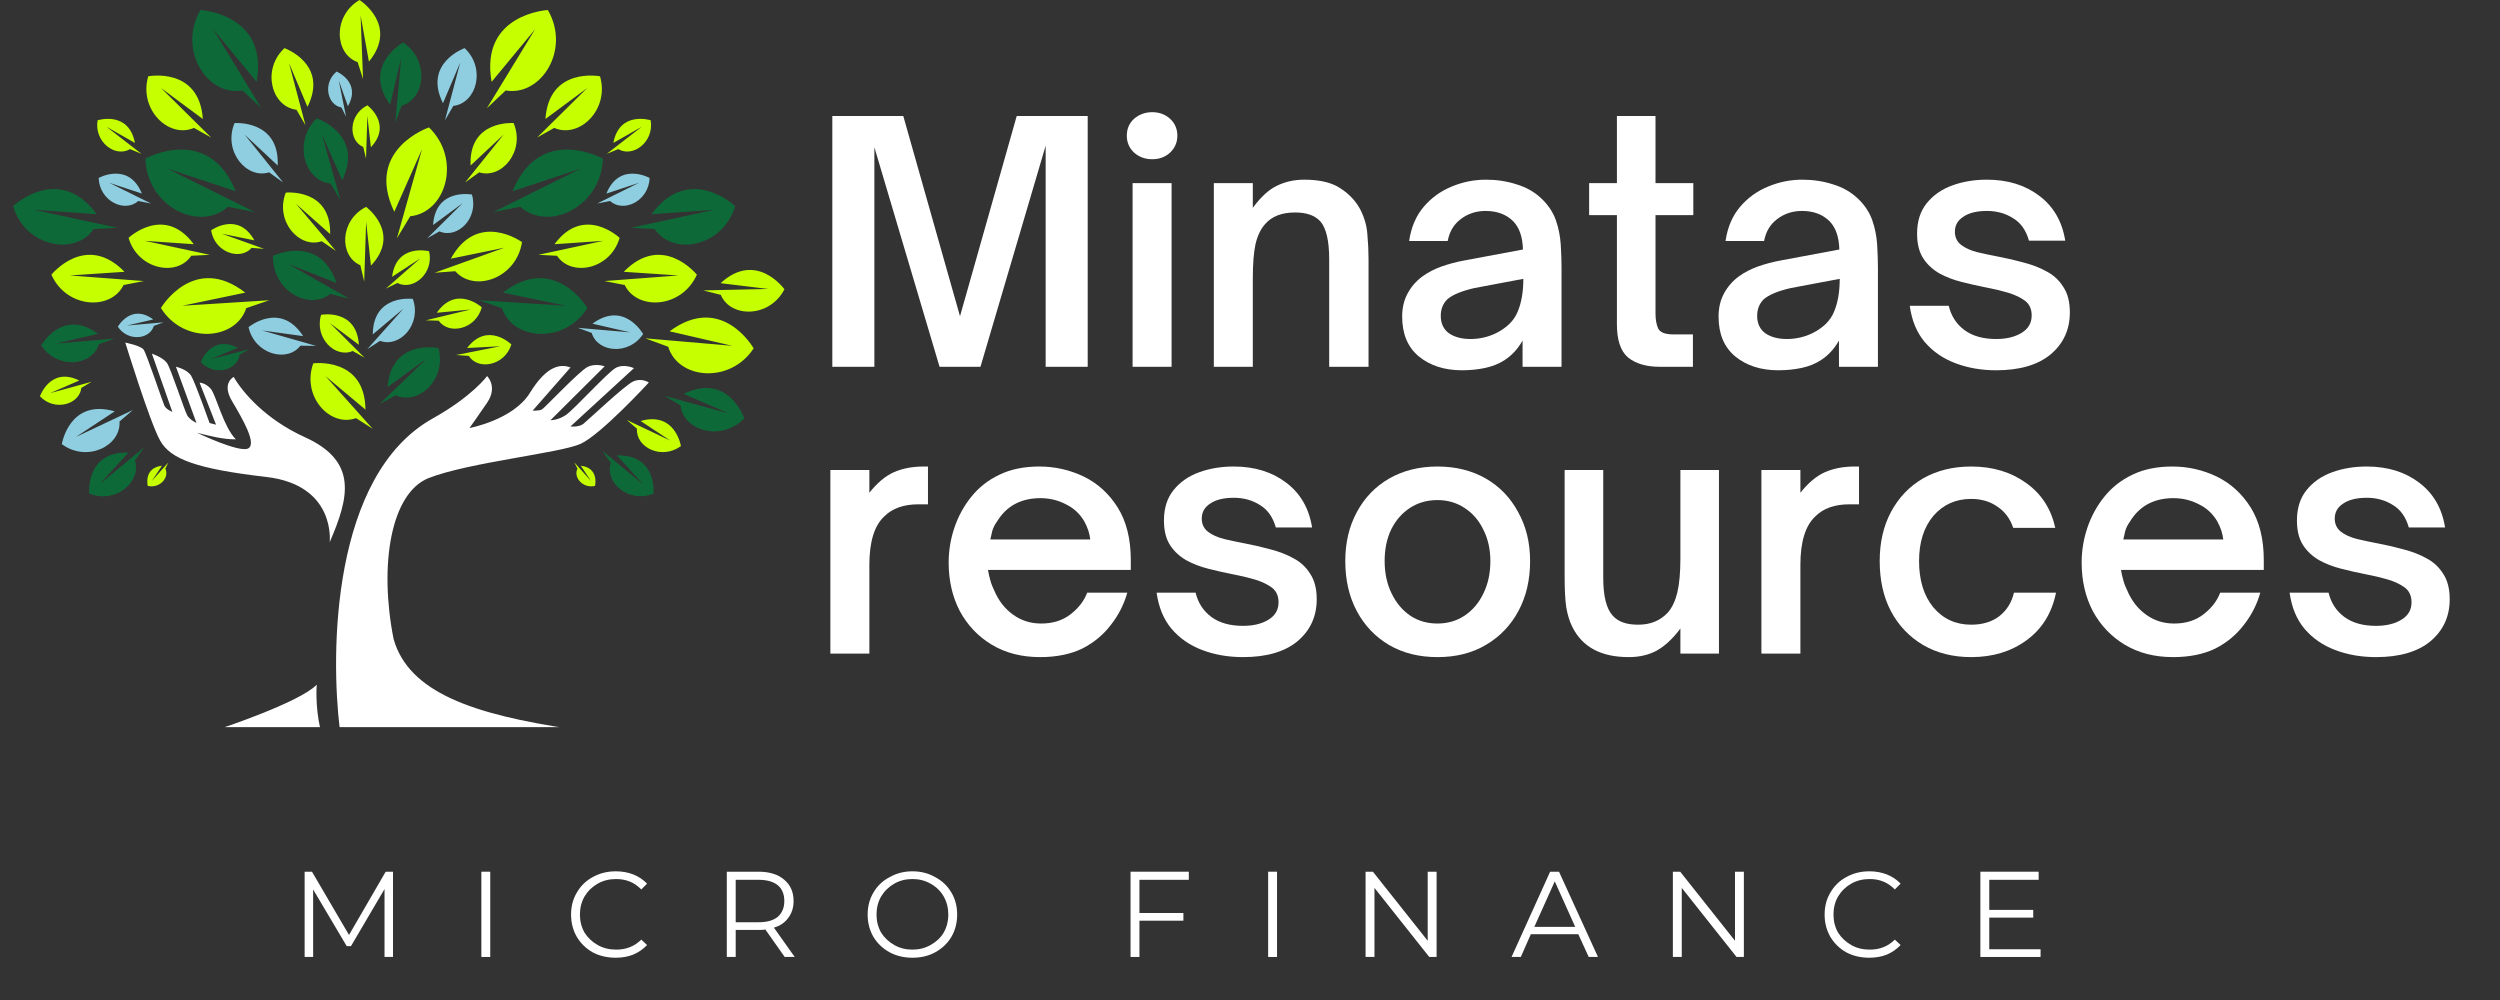 <svg xmlns="http://www.w3.org/2000/svg" xmlns:xlink="http://www.w3.org/1999/xlink" width="135" zoomAndPan="magnify" viewBox="0 0 101.25 40.5" height="54" preserveAspectRatio="xMidYMid meet" version="1.0"><rect x="0" y="0" width="101.25" height="40.5" fill="#333333" stroke="none"/><defs><g/><clipPath id="2e53399240"><path d="M 5 13 L 27 13 L 27 29.449 L 5 29.449 Z M 5 13 " clip-rule="nonzero"/></clipPath><clipPath id="87fb37adbe"><path d="M 0.523 0 L 31 0 L 31 21 L 0.523 21 Z M 0.523 0 " clip-rule="nonzero"/></clipPath><clipPath id="a60435dde3"><path d="M 1 0 L 31.797 0 L 31.797 20 L 1 20 Z M 1 0 " clip-rule="nonzero"/></clipPath></defs><g clip-path="url(#2e53399240)"><path fill="#ffffff" d="M 17.523 16.949 C 19.145 16.043 19.727 15.23 19.727 15.23 C 19.727 15.23 20.172 15.656 19.727 16.312 C 19.281 16.969 19.012 17.336 19.012 17.336 C 19.012 17.336 20.789 17.008 21.465 15.906 C 22.141 14.805 22.703 14.727 23.105 14.883 L 21.57 16.633 C 21.57 16.633 21.84 16.641 21.949 16.582 C 22.055 16.523 23.465 15.027 23.793 14.863 C 24.121 14.699 24.488 14.836 24.488 14.836 L 22.293 17.02 C 22.293 17.02 22.594 17.027 22.922 16.805 C 23.25 16.582 24.605 15.086 24.934 14.902 C 25.262 14.719 25.676 14.91 25.676 14.91 L 23.105 17.27 C 23.105 17.27 23.434 17.316 23.629 17.164 C 23.82 17.008 25.293 15.617 25.637 15.453 C 25.988 15.289 26.277 15.492 26.277 15.492 C 26.277 15.492 24.344 17.598 23.512 17.977 C 22.68 18.352 19 18.723 17.367 19.359 C 15.84 19.957 15.34 22.848 15.941 25.883 C 16.555 28.035 19.133 28.934 23.18 29.531 L 13.762 29.531 C 13.383 26.453 13.422 19.246 17.523 16.949 Z M 12.969 29.504 L 8.941 29.504 C 8.941 29.504 12.133 28.449 12.828 27.73 C 12.828 27.73 12.754 28.547 12.969 29.504 Z M 9.465 15.266 C 9.465 15.266 8.961 15.512 9.398 16.246 C 9.832 16.977 10.414 17.984 10.047 18.164 C 9.684 18.344 7.977 17.527 7.977 17.527 C 8.508 17.66 9.035 17.797 9.551 17.793 C 9.062 17.305 8.75 16.027 8.551 15.766 C 8.348 15.508 8.082 15.496 8.082 15.496 L 8.75 17.199 L 8.488 17.133 C 8.488 17.133 7.902 15.48 7.742 15.219 C 7.582 14.957 7.125 14.852 7.125 14.852 L 7.957 17.129 C 7.957 17.129 7.707 17.016 7.59 16.836 C 7.477 16.652 6.93 14.949 6.766 14.707 C 6.598 14.469 6.152 14.324 6.152 14.324 L 6.98 16.68 C 6.98 16.68 6.734 16.59 6.656 16.426 C 6.582 16.258 5.934 14.32 5.816 14.16 C 5.699 13.996 5.074 13.875 5.074 13.875 C 5.074 13.875 6.07 17.109 6.488 17.848 C 6.902 18.586 7.938 18.988 10.781 19.316 C 13.625 19.645 13.352 21.961 13.352 21.961 C 14.129 20.164 14.516 18.688 12.348 17.707 C 10.746 16.98 9.82 15.883 9.465 15.266 Z M 9.465 15.266 " fill-opacity="1" fill-rule="evenodd"/></g><g clip-path="url(#87fb37adbe)"><path fill="#0e6939" d="M 4.043 19.602 L 5.84 18.117 L 5.465 18.648 C 5.746 19.512 4.68 20.422 3.613 19.988 C 3.613 19.984 3.457 18.273 5.199 18.332 Z M 26.066 19.637 L 24.387 18.246 L 24.738 18.746 C 24.477 19.551 25.469 20.398 26.469 19.992 C 26.469 19.992 26.613 18.391 24.984 18.445 Z M 29.508 16.742 L 26.91 16.031 L 27.559 16.414 C 27.672 17.453 29.227 17.902 30.145 16.941 C 30.145 16.941 29.492 15.062 27.688 15.953 Z M 17.27 14.535 L 15.375 16.363 L 16.02 16.012 C 16.953 16.434 18.105 15.352 17.754 14.098 C 17.754 14.098 15.852 13.711 15.695 15.676 Z M 8.52 14.551 L 10.102 14.141 L 9.703 14.367 C 9.625 14.996 8.68 15.258 8.133 14.664 C 8.133 14.664 8.543 13.531 9.633 14.086 Z M 2.254 13.918 L 4.629 13.711 L 4.004 13.941 C 3.742 14.828 2.316 14.977 1.668 13.988 C 1.668 13.988 2.535 12.457 3.969 13.52 Z M 22.922 12.383 L 19.398 12.16 L 20.332 12.48 C 20.754 13.785 22.867 13.953 23.789 12.473 C 23.789 12.473 22.457 10.234 20.371 11.852 Z M 11.676 10.691 L 14.148 12.098 L 13.375 11.902 C 12.516 12.594 11.02 11.77 11.055 10.363 C 11.055 10.363 12.941 9.449 13.629 11.461 Z M 28.93 8.496 L 25.551 9.227 L 26.516 9.277 C 27.262 10.395 29.297 9.988 29.773 8.348 C 29.773 8.348 27.922 6.594 26.387 8.676 Z M 1.375 8.496 L 4.754 9.227 L 3.789 9.277 C 3.043 10.395 1.004 9.988 0.531 8.348 C 0.531 8.348 2.383 6.594 3.918 8.676 Z M 6.777 6.828 L 10.316 8.586 L 9.23 8.375 C 8.094 9.402 5.949 8.379 5.887 6.426 C 5.887 6.426 8.434 5.004 9.547 7.746 Z M 23.523 6.828 L 19.988 8.586 L 21.074 8.375 C 22.211 9.402 24.352 8.379 24.418 6.426 C 24.418 6.426 21.871 5.004 20.758 7.746 Z M 13.039 5.445 L 13.785 8.094 L 13.387 7.434 C 12.324 7.328 11.852 5.742 12.828 4.793 C 12.828 4.793 14.754 5.445 13.859 7.301 Z M 16.246 2.363 L 16.008 4.965 L 16.266 4.281 C 17.238 3.996 17.402 2.434 16.324 1.719 C 16.324 1.719 14.645 2.664 15.801 4.238 Z M 8.633 1.184 L 10.586 4.383 L 9.824 3.664 C 8.387 3.914 7.184 2.012 8.117 0.406 C 8.117 0.406 10.883 0.555 10.395 3.316 Z M 8.633 1.184 " fill-opacity="1" fill-rule="evenodd"/></g><g clip-path="url(#a60435dde3)"><path fill="#c5ff00" d="M 23.938 19.484 L 23.262 18.727 L 23.387 18.98 C 23.211 19.336 23.609 19.793 24.098 19.68 C 24.098 19.68 24.277 18.949 23.523 18.863 Z M 6.145 19.484 L 6.82 18.727 L 6.695 18.98 C 6.871 19.336 6.473 19.793 5.984 19.68 C 5.984 19.68 5.805 18.949 6.559 18.863 Z M 27.145 17.844 L 25.383 17.008 L 25.797 17.363 C 25.746 18.121 26.797 18.641 27.578 18.066 C 27.578 18.066 27.348 16.645 25.945 17.051 Z M 13.18 15.23 L 15.094 17.367 L 14.418 16.934 C 13.371 17.32 12.203 16.051 12.688 14.715 C 12.688 14.715 14.785 14.441 14.801 16.59 Z M 2.031 15.922 L 3.711 15.461 L 3.293 15.711 C 3.219 16.383 2.211 16.676 1.617 16.051 C 1.617 16.051 2.039 14.836 3.211 15.41 Z M 29.652 14.004 L 26.137 13.703 L 27.062 14.043 C 27.457 15.355 29.562 15.57 30.523 14.109 C 30.523 14.109 29.242 11.844 27.117 13.418 Z M 20.262 14.023 L 18.473 14.379 L 18.984 14.414 C 19.367 15.012 20.445 14.812 20.711 13.949 C 20.711 13.949 19.746 13.008 18.918 14.094 Z M 13.363 13.086 L 14.766 14.488 L 14.285 14.215 C 13.578 14.523 12.723 13.691 13.004 12.75 C 13.004 12.75 14.441 12.48 14.535 13.965 Z M 7.383 12.383 L 10.906 12.16 L 9.973 12.48 C 9.551 13.785 7.438 13.953 6.516 12.473 C 6.516 12.473 7.848 10.234 9.934 11.852 Z M 19.059 12.535 L 17.246 12.973 L 17.766 12.988 C 18.184 13.582 19.277 13.336 19.512 12.445 C 19.512 12.445 18.488 11.52 17.688 12.668 Z M 31.113 11.703 L 28.477 11.762 L 29.191 11.941 C 29.59 12.887 31.176 12.875 31.77 11.715 C 31.77 11.715 30.633 10.133 29.184 11.469 Z M 27.477 11.156 L 24.477 11.383 L 25.301 11.543 C 25.812 12.594 27.617 12.488 28.223 11.125 C 28.223 11.125 26.832 9.395 25.262 11.008 Z M 2.828 11.156 L 5.828 11.383 L 5.004 11.543 C 4.492 12.594 2.688 12.488 2.082 11.125 C 2.082 11.125 3.473 9.395 5.043 11.008 Z M 17.023 10.465 L 15.629 11.688 L 16.094 11.461 C 16.734 11.789 17.582 11.07 17.379 10.176 C 17.379 10.176 16.055 9.836 15.879 11.211 Z M 14.828 8.98 L 14.75 11.402 L 14.594 10.742 C 13.727 10.371 13.754 8.914 14.828 8.379 C 14.828 8.379 16.27 9.438 15.023 10.758 Z M 20.43 10.031 L 17.602 11.047 L 18.438 10.984 C 19.207 11.859 20.918 11.277 21.141 9.805 C 21.141 9.805 19.344 8.504 18.258 10.477 Z M 24.438 9.754 L 21.805 10.32 L 22.559 10.359 C 23.141 11.23 24.727 10.914 25.094 9.633 C 25.094 9.633 23.652 8.27 22.457 9.891 Z M 5.867 9.754 L 8.496 10.32 L 7.746 10.359 C 7.164 11.23 5.578 10.914 5.207 9.633 C 5.207 9.633 6.652 8.27 7.848 9.891 Z M 8.984 9.465 L 10.695 10.078 L 10.191 10.039 C 9.723 10.57 8.688 10.219 8.551 9.328 C 8.551 9.328 9.641 8.539 10.301 9.734 Z M 11.992 8.258 L 13.605 10.164 L 13.031 9.77 C 12.113 10.082 11.125 8.949 11.574 7.801 C 11.574 7.801 13.41 7.613 13.371 9.48 Z M 17.09 6.047 L 16.074 9.656 L 16.613 8.758 C 18.062 8.613 18.707 6.453 17.375 5.16 C 17.375 5.16 14.754 6.047 15.969 8.578 Z M 20.398 5.449 L 18.84 7.387 L 19.406 6.98 C 20.324 7.266 21.281 6.117 20.801 4.984 C 20.801 4.984 18.977 4.844 19.059 6.703 Z M 14.879 4.695 L 14.824 6.426 L 14.711 5.953 C 14.094 5.688 14.113 4.648 14.879 4.266 C 14.879 4.266 15.906 5.023 15.02 5.965 Z M 25.992 5.133 L 24.574 6.23 L 25.039 6.039 C 25.637 6.395 26.5 5.746 26.352 4.871 C 26.352 4.871 25.09 4.469 24.84 5.789 Z M 4.312 5.133 L 5.73 6.23 L 5.266 6.039 C 4.668 6.395 3.805 5.746 3.953 4.871 C 3.953 4.871 5.215 4.469 5.465 5.789 Z M 23.781 3.566 L 21.754 5.57 L 22.445 5.18 C 23.461 5.625 24.695 4.441 24.301 3.09 C 24.301 3.09 22.234 2.691 22.09 4.82 Z M 6.523 3.566 L 8.551 5.57 L 7.855 5.18 C 6.844 5.625 5.609 4.441 6.004 3.09 C 6.004 3.09 8.07 2.691 8.215 4.82 Z M 11.707 2.562 L 12.371 5.07 L 12.008 4.445 C 11.004 4.328 10.582 2.828 11.52 1.949 C 11.52 1.949 13.324 2.59 12.453 4.328 Z M 21.672 1.184 L 19.719 4.383 L 20.48 3.664 C 21.918 3.914 23.121 2.012 22.188 0.406 C 22.188 0.406 19.422 0.555 19.91 3.316 Z M 14.605 0.633 L 14.703 3.199 L 14.484 2.516 C 13.547 2.184 13.465 0.645 14.559 0 C 14.559 0 16.16 1.012 14.941 2.496 Z M 14.605 0.633 " fill-opacity="1" fill-rule="evenodd"/></g><path fill="#8fcee0" d="M 3.07 17.699 L 5.383 16.605 L 4.84 17.07 C 4.906 18.062 3.523 18.742 2.504 17.988 C 2.504 17.988 2.805 16.125 4.645 16.66 Z M 10.613 13.383 L 12.801 14.008 L 12.168 14 C 11.629 14.703 10.309 14.348 10.066 13.25 C 10.066 13.25 11.359 12.18 12.277 13.613 Z M 16.34 12.5 L 14.875 14.141 L 15.391 13.805 C 16.191 14.102 17.09 13.129 16.719 12.105 C 16.719 12.105 15.109 11.895 15.098 13.543 Z M 25.523 13.461 L 23.406 13.277 L 23.965 13.484 C 24.199 14.277 25.469 14.406 26.047 13.527 C 26.047 13.527 25.277 12.16 23.996 13.109 Z M 5.141 13.184 L 6.621 13.055 L 6.23 13.199 C 6.066 13.754 5.176 13.844 4.773 13.23 C 4.773 13.23 5.312 12.273 6.207 12.938 Z M 18.742 8.223 L 17.301 9.652 L 17.797 9.371 C 18.52 9.688 19.398 8.844 19.113 7.879 C 19.113 7.879 17.641 7.598 17.539 9.113 Z M 25.883 7.402 L 24.188 8.242 L 24.707 8.141 C 25.254 8.633 26.277 8.145 26.309 7.207 C 26.309 7.207 25.09 6.531 24.559 7.84 Z M 4.422 7.402 L 6.117 8.242 L 5.598 8.141 C 5.051 8.633 4.027 8.145 3.996 7.207 C 3.996 7.207 5.215 6.531 5.746 7.84 Z M 9.906 5.449 L 11.465 7.387 L 10.898 6.98 C 9.98 7.266 9.023 6.117 9.5 4.984 C 9.5 4.984 11.328 4.844 11.246 6.703 Z M 18.641 2.527 L 18.02 4.875 L 18.359 4.289 C 19.301 4.18 19.695 2.773 18.816 1.949 C 18.816 1.949 17.125 2.551 17.941 4.18 Z M 13.719 3.258 L 14.016 4.727 L 13.828 4.352 C 13.254 4.25 13.062 3.371 13.633 2.898 C 13.633 2.898 14.648 3.328 14.09 4.301 Z M 13.719 3.258 " fill-opacity="1" fill-rule="evenodd"/><g fill="#ffffff" fill-opacity="1"><g transform="translate(32.771, 14.855)"><g><path d="M 2.641 0 L 0.938 0 L 0.938 -10.156 L 3.812 -10.156 L 6.109 -2.047 L 8.406 -10.156 L 11.281 -10.156 L 11.281 0 L 9.578 0 L 9.578 -8.953 L 6.938 0 L 5.281 0 L 2.641 -8.891 Z M 2.641 0 "/></g></g></g><g fill="#ffffff" fill-opacity="1"><g transform="translate(45.011, 14.855)"><g><path d="M 1.656 -8.406 C 1.375 -8.406 1.129 -8.492 0.922 -8.672 C 0.723 -8.859 0.625 -9.086 0.625 -9.359 C 0.625 -9.641 0.723 -9.867 0.922 -10.047 C 1.129 -10.223 1.375 -10.312 1.656 -10.312 C 1.938 -10.312 2.176 -10.223 2.375 -10.047 C 2.57 -9.867 2.672 -9.641 2.672 -9.359 C 2.672 -9.086 2.57 -8.859 2.375 -8.672 C 2.176 -8.492 1.938 -8.406 1.656 -8.406 Z M 2.438 0 L 0.859 0 L 0.859 -7.438 L 2.438 -7.438 Z M 2.438 0 "/></g></g></g><g fill="#ffffff" fill-opacity="1"><g transform="translate(48.301, 14.855)"><g><path d="M 2.438 0 L 0.859 0 L 0.859 -7.438 L 2.438 -7.438 L 2.438 -6.438 C 2.758 -6.875 3.082 -7.172 3.406 -7.328 C 3.738 -7.492 4.109 -7.578 4.516 -7.578 C 5.16 -7.578 5.656 -7.457 6 -7.219 C 6.352 -6.988 6.617 -6.703 6.797 -6.359 C 6.961 -6.035 7.055 -5.703 7.078 -5.359 C 7.109 -5.016 7.125 -4.68 7.125 -4.359 L 7.125 0 L 5.531 0 L 5.531 -4.359 C 5.531 -5.109 5.41 -5.617 5.172 -5.891 C 4.953 -6.129 4.613 -6.25 4.156 -6.25 C 3.613 -6.25 3.207 -6.094 2.938 -5.781 C 2.758 -5.582 2.629 -5.312 2.547 -4.969 C 2.473 -4.625 2.438 -4.16 2.438 -3.578 Z M 2.438 0 "/></g></g></g><g fill="#ffffff" fill-opacity="1"><g transform="translate(56.226, 14.855)"><g><path d="M 2.984 0.141 C 2.273 0.141 1.691 -0.047 1.234 -0.422 C 0.785 -0.797 0.562 -1.332 0.562 -2.031 C 0.562 -2.383 0.633 -2.695 0.781 -2.969 C 0.926 -3.238 1.125 -3.469 1.375 -3.656 C 1.602 -3.82 1.863 -3.957 2.156 -4.062 C 2.445 -4.164 2.766 -4.25 3.109 -4.312 L 5.453 -4.75 C 5.441 -5.25 5.312 -5.629 5.062 -5.891 C 4.781 -6.172 4.406 -6.312 3.938 -6.312 C 3.562 -6.312 3.227 -6.203 2.938 -5.984 C 2.656 -5.773 2.477 -5.477 2.406 -5.094 L 0.844 -5.094 C 0.926 -5.656 1.125 -6.117 1.438 -6.484 C 1.75 -6.848 2.125 -7.117 2.562 -7.297 C 3.008 -7.484 3.473 -7.578 3.953 -7.578 C 4.391 -7.578 4.801 -7.516 5.188 -7.391 C 5.582 -7.273 5.914 -7.086 6.188 -6.828 C 6.469 -6.566 6.664 -6.273 6.781 -5.953 C 6.895 -5.629 6.961 -5.297 6.984 -4.953 C 7.004 -4.617 7.016 -4.312 7.016 -4.031 L 7.016 0 L 5.438 0 L 5.438 -1.062 C 5.25 -0.727 5.004 -0.461 4.703 -0.266 C 4.473 -0.117 4.211 -0.016 3.922 0.047 C 3.629 0.109 3.316 0.141 2.984 0.141 Z M 3.328 -1.125 C 3.691 -1.125 4.035 -1.203 4.359 -1.359 C 4.797 -1.578 5.086 -1.863 5.234 -2.219 C 5.391 -2.582 5.469 -3.031 5.469 -3.562 L 3.484 -3.188 C 2.973 -3.07 2.609 -2.922 2.391 -2.734 C 2.211 -2.555 2.125 -2.332 2.125 -2.062 C 2.125 -1.758 2.234 -1.523 2.453 -1.359 C 2.68 -1.203 2.973 -1.125 3.328 -1.125 Z M 3.328 -1.125 "/></g></g></g><g fill="#ffffff" fill-opacity="1"><g transform="translate(64.032, 14.855)"><g><path d="M 4.531 0 L 3.188 0 C 2.645 0 2.219 -0.125 1.906 -0.375 C 1.602 -0.633 1.453 -1.082 1.453 -1.719 L 1.453 -6.141 L 0.328 -6.141 L 0.328 -7.438 L 1.453 -7.438 L 1.453 -10.156 L 3.016 -10.156 L 3.016 -7.438 L 4.547 -7.438 L 4.547 -6.141 L 3.016 -6.141 L 3.016 -2.156 C 3.016 -1.914 3.051 -1.711 3.125 -1.547 C 3.207 -1.391 3.41 -1.312 3.734 -1.312 L 4.531 -1.312 Z M 4.531 0 "/></g></g></g><g fill="#ffffff" fill-opacity="1"><g transform="translate(69.04, 14.855)"><g><path d="M 2.984 0.141 C 2.273 0.141 1.691 -0.047 1.234 -0.422 C 0.785 -0.797 0.562 -1.332 0.562 -2.031 C 0.562 -2.383 0.633 -2.695 0.781 -2.969 C 0.926 -3.238 1.125 -3.469 1.375 -3.656 C 1.602 -3.82 1.863 -3.957 2.156 -4.062 C 2.445 -4.164 2.766 -4.25 3.109 -4.312 L 5.453 -4.75 C 5.441 -5.25 5.312 -5.629 5.062 -5.891 C 4.781 -6.172 4.406 -6.312 3.938 -6.312 C 3.562 -6.312 3.227 -6.203 2.938 -5.984 C 2.656 -5.773 2.477 -5.477 2.406 -5.094 L 0.844 -5.094 C 0.926 -5.656 1.125 -6.117 1.438 -6.484 C 1.75 -6.848 2.125 -7.117 2.562 -7.297 C 3.008 -7.484 3.473 -7.578 3.953 -7.578 C 4.391 -7.578 4.801 -7.516 5.188 -7.391 C 5.582 -7.273 5.914 -7.086 6.188 -6.828 C 6.469 -6.566 6.664 -6.273 6.781 -5.953 C 6.895 -5.629 6.961 -5.297 6.984 -4.953 C 7.004 -4.617 7.016 -4.312 7.016 -4.031 L 7.016 0 L 5.438 0 L 5.438 -1.062 C 5.25 -0.727 5.004 -0.461 4.703 -0.266 C 4.473 -0.117 4.211 -0.016 3.922 0.047 C 3.629 0.109 3.316 0.141 2.984 0.141 Z M 3.328 -1.125 C 3.691 -1.125 4.035 -1.203 4.359 -1.359 C 4.797 -1.578 5.086 -1.863 5.234 -2.219 C 5.391 -2.582 5.469 -3.031 5.469 -3.562 L 3.484 -3.188 C 2.973 -3.07 2.609 -2.922 2.391 -2.734 C 2.211 -2.555 2.125 -2.332 2.125 -2.062 C 2.125 -1.758 2.234 -1.523 2.453 -1.359 C 2.68 -1.203 2.973 -1.125 3.328 -1.125 Z M 3.328 -1.125 "/></g></g></g><g fill="#ffffff" fill-opacity="1"><g transform="translate(76.845, 14.855)"><g><path d="M 4 0.141 C 3.406 0.141 2.859 0.047 2.359 -0.141 C 1.859 -0.328 1.441 -0.613 1.109 -1 C 0.785 -1.383 0.582 -1.875 0.5 -2.469 L 2.078 -2.469 C 2.18 -2.051 2.395 -1.723 2.719 -1.484 C 3.051 -1.242 3.477 -1.125 4 -1.125 C 4.414 -1.125 4.758 -1.207 5.031 -1.375 C 5.301 -1.539 5.438 -1.773 5.438 -2.078 C 5.438 -2.336 5.348 -2.535 5.172 -2.672 C 4.992 -2.805 4.766 -2.914 4.484 -3 C 4.203 -3.082 3.895 -3.156 3.562 -3.219 C 3.25 -3.281 2.926 -3.352 2.594 -3.438 C 2.27 -3.52 1.973 -3.633 1.703 -3.781 C 1.43 -3.938 1.211 -4.141 1.047 -4.391 C 0.879 -4.648 0.797 -4.984 0.797 -5.391 C 0.797 -5.891 0.926 -6.301 1.188 -6.625 C 1.445 -6.945 1.789 -7.188 2.219 -7.344 C 2.645 -7.5 3.113 -7.578 3.625 -7.578 C 4.469 -7.578 5.176 -7.359 5.75 -6.922 C 6.32 -6.492 6.672 -5.891 6.797 -5.109 L 5.328 -5.109 C 5.211 -5.523 5 -5.828 4.688 -6.016 C 4.383 -6.211 4.031 -6.312 3.625 -6.312 C 3.219 -6.312 2.898 -6.234 2.672 -6.078 C 2.441 -5.93 2.328 -5.727 2.328 -5.469 C 2.328 -5.25 2.41 -5.07 2.578 -4.938 C 2.742 -4.812 2.961 -4.711 3.234 -4.641 C 3.504 -4.578 3.801 -4.516 4.125 -4.453 C 4.457 -4.391 4.789 -4.312 5.125 -4.219 C 5.457 -4.133 5.766 -4.016 6.047 -3.859 C 6.328 -3.711 6.551 -3.504 6.719 -3.234 C 6.895 -2.973 6.984 -2.629 6.984 -2.203 C 6.984 -1.504 6.723 -0.938 6.203 -0.5 C 5.68 -0.07 4.945 0.141 4 0.141 Z M 4 0.141 "/></g></g></g><g fill="#ffffff" fill-opacity="1"><g transform="translate(32.771, 26.472)"><g><path d="M 2.438 0 L 0.859 0 L 0.859 -7.438 L 2.438 -7.438 L 2.438 -6.516 C 2.75 -6.91 3.078 -7.188 3.422 -7.344 C 3.773 -7.5 4.18 -7.578 4.641 -7.578 L 4.812 -7.578 L 4.812 -6.047 L 4.422 -6.047 C 3.828 -6.047 3.367 -5.883 3.047 -5.562 C 2.641 -5.188 2.438 -4.531 2.438 -3.594 Z M 2.438 0 "/></g></g></g><g fill="#ffffff" fill-opacity="1"><g transform="translate(37.859, 26.472)"><g><path d="M 4.266 0.141 C 3.523 0.141 2.875 -0.023 2.312 -0.359 C 1.758 -0.691 1.328 -1.145 1.016 -1.719 C 0.711 -2.301 0.562 -2.957 0.562 -3.688 C 0.562 -4.176 0.641 -4.648 0.797 -5.109 C 0.953 -5.566 1.18 -5.984 1.484 -6.359 C 1.785 -6.734 2.164 -7.031 2.625 -7.25 C 3.082 -7.469 3.617 -7.578 4.234 -7.578 C 4.867 -7.578 5.469 -7.441 6.031 -7.172 C 6.594 -6.898 7.051 -6.484 7.406 -5.922 C 7.758 -5.359 7.938 -4.648 7.938 -3.797 L 7.938 -3.391 L 2.156 -3.391 C 2.176 -3.254 2.207 -3.113 2.25 -2.969 C 2.289 -2.82 2.344 -2.688 2.406 -2.562 C 2.582 -2.145 2.836 -1.816 3.172 -1.578 C 3.504 -1.336 3.883 -1.219 4.312 -1.219 C 4.781 -1.219 5.176 -1.344 5.5 -1.594 C 5.82 -1.844 6.047 -2.133 6.172 -2.469 L 7.797 -2.469 C 7.66 -1.988 7.438 -1.551 7.125 -1.156 C 6.82 -0.758 6.438 -0.441 5.969 -0.203 C 5.5 0.023 4.93 0.141 4.266 0.141 Z M 2.25 -4.625 L 6.297 -4.625 C 6.285 -4.738 6.258 -4.859 6.219 -4.984 C 6.176 -5.109 6.125 -5.227 6.062 -5.344 C 5.883 -5.656 5.633 -5.891 5.312 -6.047 C 5 -6.211 4.656 -6.297 4.281 -6.297 C 3.488 -6.297 2.898 -5.977 2.516 -5.344 C 2.43 -5.227 2.367 -5.102 2.328 -4.969 C 2.297 -4.844 2.27 -4.727 2.25 -4.625 Z M 2.25 -4.625 "/></g></g></g><g fill="#ffffff" fill-opacity="1"><g transform="translate(46.343, 26.472)"><g><path d="M 4 0.141 C 3.406 0.141 2.859 0.047 2.359 -0.141 C 1.859 -0.328 1.441 -0.613 1.109 -1 C 0.785 -1.383 0.582 -1.875 0.5 -2.469 L 2.078 -2.469 C 2.18 -2.051 2.395 -1.723 2.719 -1.484 C 3.051 -1.242 3.477 -1.125 4 -1.125 C 4.414 -1.125 4.758 -1.207 5.031 -1.375 C 5.301 -1.539 5.438 -1.773 5.438 -2.078 C 5.438 -2.336 5.348 -2.535 5.172 -2.672 C 4.992 -2.805 4.766 -2.914 4.484 -3 C 4.203 -3.082 3.895 -3.156 3.562 -3.219 C 3.25 -3.281 2.926 -3.352 2.594 -3.438 C 2.27 -3.52 1.973 -3.633 1.703 -3.781 C 1.43 -3.938 1.211 -4.141 1.047 -4.391 C 0.879 -4.648 0.797 -4.984 0.797 -5.391 C 0.797 -5.891 0.926 -6.301 1.188 -6.625 C 1.445 -6.945 1.789 -7.188 2.219 -7.344 C 2.645 -7.5 3.113 -7.578 3.625 -7.578 C 4.469 -7.578 5.176 -7.359 5.75 -6.922 C 6.32 -6.492 6.672 -5.891 6.797 -5.109 L 5.328 -5.109 C 5.211 -5.523 5 -5.828 4.688 -6.016 C 4.383 -6.211 4.031 -6.312 3.625 -6.312 C 3.219 -6.312 2.898 -6.234 2.672 -6.078 C 2.441 -5.93 2.328 -5.727 2.328 -5.469 C 2.328 -5.25 2.41 -5.07 2.578 -4.938 C 2.742 -4.812 2.961 -4.711 3.234 -4.641 C 3.504 -4.578 3.801 -4.516 4.125 -4.453 C 4.457 -4.391 4.789 -4.312 5.125 -4.219 C 5.457 -4.133 5.766 -4.016 6.047 -3.859 C 6.328 -3.711 6.551 -3.504 6.719 -3.234 C 6.895 -2.973 6.984 -2.629 6.984 -2.203 C 6.984 -1.504 6.723 -0.938 6.203 -0.5 C 5.68 -0.07 4.945 0.141 4 0.141 Z M 4 0.141 "/></g></g></g><g fill="#ffffff" fill-opacity="1"><g transform="translate(53.922, 26.472)"><g><path d="M 4.297 0.141 C 3.555 0.141 2.906 -0.02 2.344 -0.344 C 1.781 -0.676 1.344 -1.133 1.031 -1.719 C 0.719 -2.301 0.562 -2.977 0.562 -3.75 C 0.562 -4.5 0.719 -5.16 1.031 -5.734 C 1.344 -6.316 1.781 -6.77 2.344 -7.094 C 2.906 -7.414 3.555 -7.578 4.297 -7.578 C 5.035 -7.578 5.688 -7.414 6.25 -7.094 C 6.812 -6.77 7.25 -6.316 7.562 -5.734 C 7.883 -5.16 8.047 -4.5 8.047 -3.75 C 8.047 -2.988 7.891 -2.316 7.578 -1.734 C 7.266 -1.148 6.828 -0.691 6.266 -0.359 C 5.703 -0.023 5.047 0.141 4.297 0.141 Z M 4.297 -1.219 C 4.711 -1.219 5.082 -1.328 5.406 -1.547 C 5.727 -1.766 5.977 -2.062 6.156 -2.438 C 6.344 -2.82 6.438 -3.258 6.438 -3.75 C 6.438 -4.219 6.344 -4.641 6.156 -5.016 C 5.977 -5.391 5.727 -5.68 5.406 -5.891 C 5.082 -6.109 4.711 -6.219 4.297 -6.219 C 3.879 -6.219 3.508 -6.113 3.188 -5.906 C 2.863 -5.695 2.609 -5.406 2.422 -5.031 C 2.242 -4.656 2.156 -4.227 2.156 -3.75 C 2.156 -3.258 2.25 -2.82 2.438 -2.438 C 2.625 -2.051 2.879 -1.75 3.203 -1.531 C 3.523 -1.32 3.891 -1.219 4.297 -1.219 Z M 4.297 -1.219 "/></g></g></g><g fill="#ffffff" fill-opacity="1"><g transform="translate(62.54, 26.472)"><g><path d="M 3.422 0.141 C 2.305 0.141 1.547 -0.266 1.141 -1.078 C 1.023 -1.316 0.941 -1.586 0.891 -1.891 C 0.848 -2.191 0.828 -2.594 0.828 -3.094 L 0.828 -7.438 L 2.391 -7.438 L 2.391 -3.078 C 2.391 -2.328 2.52 -1.812 2.781 -1.531 C 3 -1.289 3.336 -1.172 3.797 -1.172 C 4.055 -1.172 4.285 -1.211 4.484 -1.297 C 4.68 -1.379 4.852 -1.5 5 -1.656 C 5.176 -1.852 5.305 -2.125 5.391 -2.469 C 5.473 -2.82 5.516 -3.281 5.516 -3.844 L 5.516 -7.438 L 7.078 -7.438 L 7.078 0 L 5.516 0 L 5.516 -1.016 C 5.211 -0.609 4.895 -0.312 4.562 -0.125 C 4.238 0.051 3.859 0.141 3.422 0.141 Z M 3.422 0.141 "/></g></g></g><g fill="#ffffff" fill-opacity="1"><g transform="translate(70.478, 26.472)"><g><path d="M 2.438 0 L 0.859 0 L 0.859 -7.438 L 2.438 -7.438 L 2.438 -6.516 C 2.75 -6.91 3.078 -7.188 3.422 -7.344 C 3.773 -7.5 4.18 -7.578 4.641 -7.578 L 4.812 -7.578 L 4.812 -6.047 L 4.422 -6.047 C 3.828 -6.047 3.367 -5.883 3.047 -5.562 C 2.641 -5.188 2.438 -4.531 2.438 -3.594 Z M 2.438 0 "/></g></g></g><g fill="#ffffff" fill-opacity="1"><g transform="translate(75.566, 26.472)"><g><path d="M 4.266 0.141 C 3.535 0.141 2.891 -0.02 2.328 -0.344 C 1.766 -0.676 1.328 -1.133 1.016 -1.719 C 0.711 -2.301 0.562 -2.977 0.562 -3.75 C 0.562 -4.5 0.711 -5.16 1.016 -5.734 C 1.328 -6.316 1.758 -6.77 2.312 -7.094 C 2.875 -7.414 3.523 -7.578 4.266 -7.578 C 5.141 -7.578 5.883 -7.352 6.5 -6.906 C 7.113 -6.469 7.504 -5.863 7.672 -5.094 L 5.969 -5.094 C 5.844 -5.469 5.629 -5.754 5.328 -5.953 C 5.035 -6.16 4.68 -6.266 4.266 -6.266 C 3.641 -6.266 3.129 -6.035 2.734 -5.578 C 2.348 -5.117 2.156 -4.508 2.156 -3.75 C 2.156 -2.969 2.348 -2.344 2.734 -1.875 C 3.129 -1.406 3.641 -1.172 4.266 -1.172 C 4.723 -1.172 5.102 -1.285 5.406 -1.516 C 5.707 -1.754 5.906 -2.07 6 -2.469 L 7.703 -2.469 C 7.535 -1.645 7.141 -1.004 6.516 -0.547 C 5.891 -0.086 5.141 0.141 4.266 0.141 Z M 4.266 0.141 "/></g></g></g><g fill="#ffffff" fill-opacity="1"><g transform="translate(83.745, 26.472)"><g><path d="M 4.266 0.141 C 3.523 0.141 2.875 -0.023 2.312 -0.359 C 1.758 -0.691 1.328 -1.145 1.016 -1.719 C 0.711 -2.301 0.562 -2.957 0.562 -3.688 C 0.562 -4.176 0.641 -4.648 0.797 -5.109 C 0.953 -5.566 1.18 -5.984 1.484 -6.359 C 1.785 -6.734 2.164 -7.031 2.625 -7.25 C 3.082 -7.469 3.617 -7.578 4.234 -7.578 C 4.867 -7.578 5.469 -7.441 6.031 -7.172 C 6.594 -6.898 7.051 -6.484 7.406 -5.922 C 7.758 -5.359 7.938 -4.648 7.938 -3.797 L 7.938 -3.391 L 2.156 -3.391 C 2.176 -3.254 2.207 -3.113 2.25 -2.969 C 2.289 -2.82 2.344 -2.688 2.406 -2.562 C 2.582 -2.145 2.836 -1.816 3.172 -1.578 C 3.504 -1.336 3.883 -1.219 4.312 -1.219 C 4.781 -1.219 5.176 -1.344 5.5 -1.594 C 5.82 -1.844 6.047 -2.133 6.172 -2.469 L 7.797 -2.469 C 7.66 -1.988 7.438 -1.551 7.125 -1.156 C 6.82 -0.758 6.438 -0.441 5.969 -0.203 C 5.5 0.023 4.93 0.141 4.266 0.141 Z M 2.25 -4.625 L 6.297 -4.625 C 6.285 -4.738 6.258 -4.859 6.219 -4.984 C 6.176 -5.109 6.125 -5.227 6.062 -5.344 C 5.883 -5.656 5.633 -5.891 5.312 -6.047 C 5 -6.211 4.656 -6.297 4.281 -6.297 C 3.488 -6.297 2.898 -5.977 2.516 -5.344 C 2.43 -5.227 2.367 -5.102 2.328 -4.969 C 2.297 -4.844 2.27 -4.727 2.25 -4.625 Z M 2.25 -4.625 "/></g></g></g><g fill="#ffffff" fill-opacity="1"><g transform="translate(92.229, 26.472)"><g><path d="M 4 0.141 C 3.406 0.141 2.859 0.047 2.359 -0.141 C 1.859 -0.328 1.441 -0.613 1.109 -1 C 0.785 -1.383 0.582 -1.875 0.5 -2.469 L 2.078 -2.469 C 2.18 -2.051 2.395 -1.723 2.719 -1.484 C 3.051 -1.242 3.477 -1.125 4 -1.125 C 4.414 -1.125 4.758 -1.207 5.031 -1.375 C 5.301 -1.539 5.438 -1.773 5.438 -2.078 C 5.438 -2.336 5.348 -2.535 5.172 -2.672 C 4.992 -2.805 4.766 -2.914 4.484 -3 C 4.203 -3.082 3.895 -3.156 3.562 -3.219 C 3.25 -3.281 2.926 -3.352 2.594 -3.438 C 2.27 -3.52 1.973 -3.633 1.703 -3.781 C 1.43 -3.938 1.211 -4.141 1.047 -4.391 C 0.879 -4.648 0.797 -4.984 0.797 -5.391 C 0.797 -5.891 0.926 -6.301 1.188 -6.625 C 1.445 -6.945 1.789 -7.188 2.219 -7.344 C 2.645 -7.5 3.113 -7.578 3.625 -7.578 C 4.469 -7.578 5.176 -7.359 5.75 -6.922 C 6.32 -6.492 6.672 -5.891 6.797 -5.109 L 5.328 -5.109 C 5.211 -5.523 5 -5.828 4.688 -6.016 C 4.383 -6.211 4.031 -6.312 3.625 -6.312 C 3.219 -6.312 2.898 -6.234 2.672 -6.078 C 2.441 -5.93 2.328 -5.727 2.328 -5.469 C 2.328 -5.25 2.41 -5.07 2.578 -4.938 C 2.742 -4.812 2.961 -4.711 3.234 -4.641 C 3.504 -4.578 3.801 -4.516 4.125 -4.453 C 4.457 -4.391 4.789 -4.312 5.125 -4.219 C 5.457 -4.133 5.766 -4.016 6.047 -3.859 C 6.328 -3.711 6.551 -3.504 6.719 -3.234 C 6.895 -2.973 6.984 -2.629 6.984 -2.203 C 6.984 -1.504 6.723 -0.938 6.203 -0.5 C 5.68 -0.07 4.945 0.141 4 0.141 Z M 4 0.141 "/></g></g></g><g fill="#ffffff" fill-opacity="1"><g transform="translate(11.776, 38.757)"><g><path d="M 4.141 -3.453 L 4.141 0 L 3.797 0 L 3.797 -2.75 L 2.438 -0.438 L 2.266 -0.438 L 0.906 -2.734 L 0.906 0 L 0.562 0 L 0.562 -3.453 L 0.859 -3.453 L 2.359 -0.891 L 3.844 -3.453 Z M 4.141 -3.453 "/></g></g></g><g fill="#ffffff" fill-opacity="1"><g transform="translate(18.933, 38.757)"><g><path d="M 0.562 -3.453 L 0.922 -3.453 L 0.922 0 L 0.562 0 Z M 0.562 -3.453 "/></g></g></g><g fill="#ffffff" fill-opacity="1"><g transform="translate(22.878, 38.757)"><g><path d="M 2.062 0.031 C 1.719 0.031 1.406 -0.039 1.125 -0.188 C 0.852 -0.344 0.641 -0.551 0.484 -0.812 C 0.328 -1.082 0.25 -1.383 0.25 -1.719 C 0.25 -2.051 0.328 -2.348 0.484 -2.609 C 0.641 -2.879 0.852 -3.086 1.125 -3.234 C 1.406 -3.391 1.719 -3.469 2.062 -3.469 C 2.32 -3.469 2.555 -3.426 2.766 -3.344 C 2.984 -3.258 3.172 -3.133 3.328 -2.969 L 3.094 -2.734 C 2.82 -3.016 2.484 -3.156 2.078 -3.156 C 1.797 -3.156 1.547 -3.094 1.328 -2.969 C 1.109 -2.844 0.93 -2.672 0.797 -2.453 C 0.672 -2.234 0.609 -1.988 0.609 -1.719 C 0.609 -1.445 0.672 -1.203 0.797 -0.984 C 0.93 -0.773 1.109 -0.609 1.328 -0.484 C 1.547 -0.359 1.797 -0.297 2.078 -0.297 C 2.484 -0.297 2.82 -0.43 3.094 -0.703 L 3.328 -0.484 C 3.172 -0.316 2.984 -0.188 2.766 -0.094 C 2.547 -0.008 2.312 0.031 2.062 0.031 Z M 2.062 0.031 "/></g></g></g><g fill="#ffffff" fill-opacity="1"><g transform="translate(28.874, 38.757)"><g><path d="M 2.906 0 L 2.125 -1.109 C 2.039 -1.098 1.945 -1.094 1.844 -1.094 L 0.922 -1.094 L 0.922 0 L 0.562 0 L 0.562 -3.453 L 1.844 -3.453 C 2.289 -3.453 2.641 -3.344 2.891 -3.125 C 3.141 -2.914 3.266 -2.629 3.266 -2.266 C 3.266 -1.992 3.191 -1.766 3.047 -1.578 C 2.91 -1.391 2.719 -1.258 2.469 -1.188 L 3.312 0 Z M 1.844 -1.406 C 2.188 -1.406 2.445 -1.477 2.625 -1.625 C 2.801 -1.781 2.891 -1.992 2.891 -2.266 C 2.891 -2.547 2.801 -2.758 2.625 -2.906 C 2.445 -3.051 2.188 -3.125 1.844 -3.125 L 0.922 -3.125 L 0.922 -1.406 Z M 1.844 -1.406 "/></g></g></g><g fill="#ffffff" fill-opacity="1"><g transform="translate(34.89, 38.757)"><g><path d="M 2.062 0.031 C 1.727 0.031 1.422 -0.039 1.141 -0.188 C 0.859 -0.344 0.641 -0.551 0.484 -0.812 C 0.328 -1.082 0.25 -1.383 0.25 -1.719 C 0.25 -2.051 0.328 -2.348 0.484 -2.609 C 0.641 -2.879 0.859 -3.086 1.141 -3.234 C 1.422 -3.391 1.727 -3.469 2.062 -3.469 C 2.406 -3.469 2.711 -3.391 2.984 -3.234 C 3.266 -3.086 3.484 -2.879 3.641 -2.609 C 3.797 -2.348 3.875 -2.051 3.875 -1.719 C 3.875 -1.383 3.797 -1.082 3.641 -0.812 C 3.484 -0.551 3.266 -0.344 2.984 -0.188 C 2.711 -0.039 2.406 0.031 2.062 0.031 Z M 2.062 -0.297 C 2.332 -0.297 2.578 -0.359 2.797 -0.484 C 3.023 -0.609 3.203 -0.773 3.328 -0.984 C 3.453 -1.203 3.516 -1.445 3.516 -1.719 C 3.516 -1.988 3.453 -2.234 3.328 -2.453 C 3.203 -2.672 3.023 -2.844 2.797 -2.969 C 2.578 -3.094 2.332 -3.156 2.062 -3.156 C 1.789 -3.156 1.547 -3.094 1.328 -2.969 C 1.109 -2.844 0.93 -2.672 0.797 -2.453 C 0.672 -2.234 0.609 -1.988 0.609 -1.719 C 0.609 -1.445 0.672 -1.203 0.797 -0.984 C 0.93 -0.773 1.109 -0.609 1.328 -0.484 C 1.547 -0.359 1.789 -0.297 2.062 -0.297 Z M 2.062 -0.297 "/></g></g></g><g fill="#ffffff" fill-opacity="1"><g transform="translate(41.476, 38.757)"><g/></g></g><g fill="#ffffff" fill-opacity="1"><g transform="translate(45.225, 38.757)"><g><path d="M 0.922 -3.125 L 0.922 -1.781 L 2.703 -1.781 L 2.703 -1.469 L 0.922 -1.469 L 0.922 0 L 0.562 0 L 0.562 -3.453 L 2.922 -3.453 L 2.922 -3.125 Z M 0.922 -3.125 "/></g></g></g><g fill="#ffffff" fill-opacity="1"><g transform="translate(50.798, 38.757)"><g><path d="M 0.562 -3.453 L 0.922 -3.453 L 0.922 0 L 0.562 0 Z M 0.562 -3.453 "/></g></g></g><g fill="#ffffff" fill-opacity="1"><g transform="translate(54.744, 38.757)"><g><path d="M 3.438 -3.453 L 3.438 0 L 3.141 0 L 0.922 -2.797 L 0.922 0 L 0.562 0 L 0.562 -3.453 L 0.859 -3.453 L 3.078 -0.656 L 3.078 -3.453 Z M 3.438 -3.453 "/></g></g></g><g fill="#ffffff" fill-opacity="1"><g transform="translate(61.202, 38.757)"><g><path d="M 2.719 -0.922 L 0.797 -0.922 L 0.391 0 L 0.016 0 L 1.578 -3.453 L 1.938 -3.453 L 3.516 0 L 3.141 0 Z M 2.594 -1.219 L 1.766 -3.062 L 0.938 -1.219 Z M 2.594 -1.219 "/></g></g></g><g fill="#ffffff" fill-opacity="1"><g transform="translate(67.189, 38.757)"><g><path d="M 3.438 -3.453 L 3.438 0 L 3.141 0 L 0.922 -2.797 L 0.922 0 L 0.562 0 L 0.562 -3.453 L 0.859 -3.453 L 3.078 -0.656 L 3.078 -3.453 Z M 3.438 -3.453 "/></g></g></g><g fill="#ffffff" fill-opacity="1"><g transform="translate(73.647, 38.757)"><g><path d="M 2.062 0.031 C 1.719 0.031 1.406 -0.039 1.125 -0.188 C 0.852 -0.344 0.641 -0.551 0.484 -0.812 C 0.328 -1.082 0.25 -1.383 0.25 -1.719 C 0.25 -2.051 0.328 -2.348 0.484 -2.609 C 0.641 -2.879 0.852 -3.086 1.125 -3.234 C 1.406 -3.391 1.719 -3.469 2.062 -3.469 C 2.32 -3.469 2.555 -3.426 2.766 -3.344 C 2.984 -3.258 3.172 -3.133 3.328 -2.969 L 3.094 -2.734 C 2.82 -3.016 2.484 -3.156 2.078 -3.156 C 1.797 -3.156 1.547 -3.094 1.328 -2.969 C 1.109 -2.844 0.93 -2.672 0.797 -2.453 C 0.672 -2.234 0.609 -1.988 0.609 -1.719 C 0.609 -1.445 0.672 -1.203 0.797 -0.984 C 0.93 -0.773 1.109 -0.609 1.328 -0.484 C 1.547 -0.359 1.797 -0.297 2.078 -0.297 C 2.484 -0.297 2.82 -0.43 3.094 -0.703 L 3.328 -0.484 C 3.172 -0.316 2.984 -0.188 2.766 -0.094 C 2.547 -0.008 2.312 0.031 2.062 0.031 Z M 2.062 0.031 "/></g></g></g><g fill="#ffffff" fill-opacity="1"><g transform="translate(79.643, 38.757)"><g><path d="M 3 -0.312 L 3 0 L 0.562 0 L 0.562 -3.453 L 2.922 -3.453 L 2.922 -3.125 L 0.922 -3.125 L 0.922 -1.906 L 2.703 -1.906 L 2.703 -1.594 L 0.922 -1.594 L 0.922 -0.312 Z M 3 -0.312 "/></g></g></g></svg>